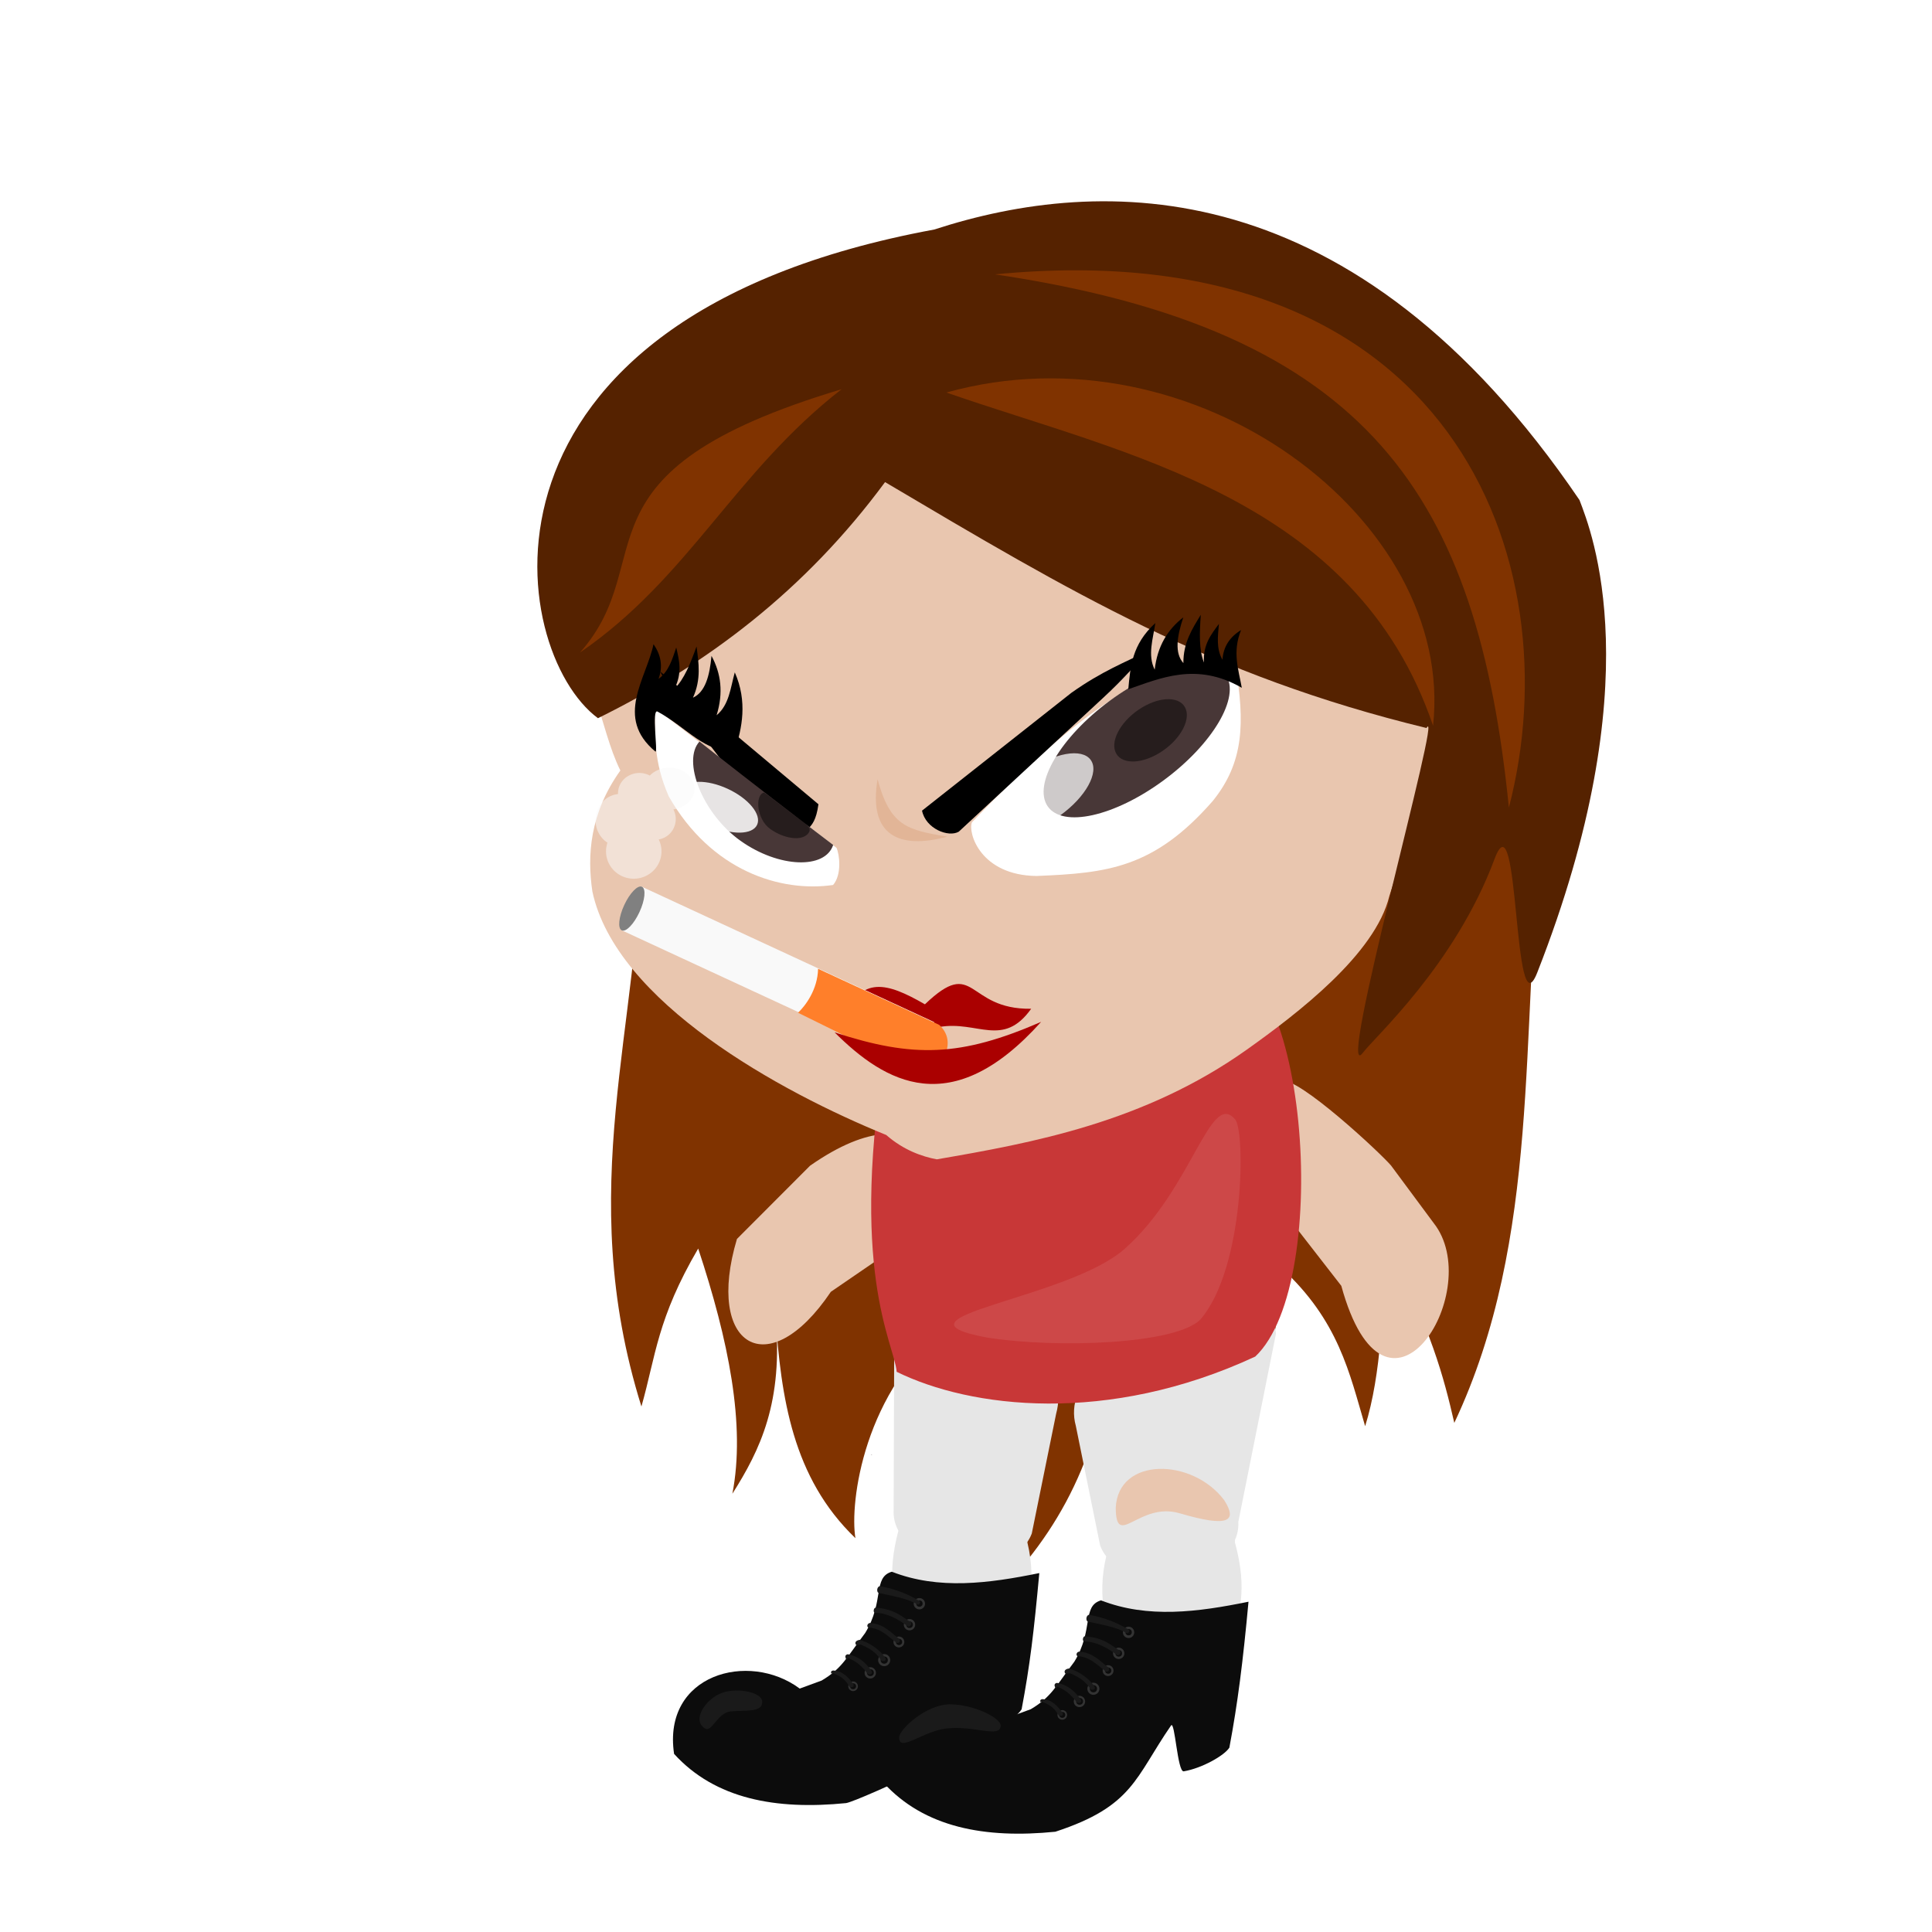 <?xml version="1.0" encoding="UTF-8" standalone="no"?>
<!-- Created with Inkscape (http://www.inkscape.org/) -->

<svg
   xmlns:dc="http://purl.org/dc/elements/1.1/"
   xmlns:cc="http://creativecommons.org/ns#"
   xmlns:rdf="http://www.w3.org/1999/02/22-rdf-syntax-ns#"
   xmlns:svg="http://www.w3.org/2000/svg"
   xmlns="http://www.w3.org/2000/svg"
   xmlns:sodipodi="http://sodipodi.sourceforge.net/DTD/sodipodi-0.dtd"
   xmlns:inkscape="http://www.inkscape.org/namespaces/inkscape"
   id="svg2"
   version="1.1"
   inkscape:version="0.91 r13725"
   width="500"
   height="500"
   viewBox="0 0 500 500"
   sodipodi:docname="smoke1.svg"
   inkscape:export-filename="/home/marsza/Obrazy/blyp.png"
   inkscape:export-xdpi="90"
   inkscape:export-ydpi="90">
  <defs
     id="defs6" />
  <sodipodi:namedview
     pagecolor="#ffffff"
     bordercolor="#666666"
     borderopacity="1"
     objecttolerance="10"
     gridtolerance="10"
     guidetolerance="10"
     inkscape:pageopacity="0"
     inkscape:pageshadow="2"
     inkscape:window-width="1366"
     inkscape:window-height="719"
     id="namedview4"
     showgrid="false"
     showguides="false"
     inkscape:snap-text-baseline="false"
     inkscape:zoom="1"
     inkscape:cx="251.88019"
     inkscape:cy="269.71193"
     inkscape:window-x="0"
     inkscape:window-y="0"
     inkscape:window-maximized="1"
     inkscape:current-layer="layer11" />
  <g
     inkscape:groupmode="layer"
     id="layer12"
     inkscape:label="TLO 1"
     style="display:inline" />
  <g
     inkscape:groupmode="layer"
     id="layer11"
     inkscape:label="TLO"
     style="display:inline">
    <path
       style="color:#000000;clip-rule:nonzero;display:inline;overflow:visible;visibility:visible;opacity:1;isolation:auto;mix-blend-mode:normal;color-interpolation:sRGB;color-interpolation-filters:linearRGB;solid-color:#000000;solid-opacity:1;fill:#ffffff;fill-opacity:1;fill-rule:nonzero;stroke:#6a6a6a;stroke-width:8.559;stroke-miterlimit:4;stroke-dasharray:none;stroke-opacity:0;color-rendering:auto;image-rendering:auto;shape-rendering:auto;text-rendering:auto;enable-background:accumulate"
       d="m 282.129,52.494 c -16.791,-0.144 -32.954,4.768 -49.081,8.674 -31.897,6.818 -65.386,19.869 -84.811,47.527 -15.515,21.909 -17.981,54.24 -1.361,76.227 2.914,3.527 7.064,5.787 7.488,10.77 0.423,2.837 3.741,5.723 0.855,8.16 -2.758,4.521 -5.085,9.147 -5.432,14.51 -2.558,12.627 1.923,25.652 10.154,35.301 -4.608,34.809 -9.349,70.869 0.262,105.309 1.272,4.917 2.855,9.745 4.32,14.605 4.304,-14.475 6.315,-30.056 14.105,-43.037 6.405,19.915 10.789,41.123 7.134,62.066 -0.542,5.104 4.799,-4.174 6.259,-6.469 3.622,-6.122 6.473,-12.746 7.957,-19.721 2.769,15.318 10.704,29.557 22.656,39.604 -1.709,-8.208 -1.593,-17.853 1.436,-25.141 4.891,-1.071 -1.325,-4.902 2.404,-8.633 2.602,-7.296 0.705,7.341 1.25,9.986 -0.07,5.782 -0.406,11.908 0.863,17.389 -1.396,3.303 0.193,7.715 -3.141,9.791 -1.908,2.371 -2.053,5.149 -2.293,7.951 -0.722,2.767 -2.041,5.072 -3.293,7.611 -2.397,0.974 -2.147,3.855 -4.4,5 -0.332,2.712 -3.469,3.193 -4.807,5.232 -3.505,3.021 -6.538,1.097 -9.887,-0.633 -11.286,-4.963 -27.459,0.389 -29.752,13.525 -1.222,5.095 -0.464,10.664 4.456,13.427 12.103,9.868 29.081,11.521 43.96,8.958 2.766,-0.974 5.517,-2.404 8.172,-3.314 12.192,11.459 30.674,13.627 46.447,10.525 10.778,-3.067 19.621,-10.768 24.631,-20.719 1.992,-4.748 2.415,-2.05 2.84,1.316 0.092,2.901 2.533,5.889 5.629,4.02 5.436,-1.771 12.655,-4.641 12.168,-11.584 2.1,-12.012 3.324,-24.153 4.451,-36.289 -3.772,1.665 -1.274,-4.13 -2.363,-6.25 -0.505,-3.634 -1.923,-7.033 -0.529,-10.605 3.181,-17.736 6.894,-35.789 10.505,-53.27 1.519,-2.01 1.496,-9.452 3.993,-5.197 9.265,11.062 12.251,25.848 16.301,39.439 2.471,-7.476 4.436,-15.21 5.354,-22.994 3.817,1.068 7.804,-0.806 10.441,-3.52 2.901,8.035 4.769,16.385 6.689,24.693 18.864,-36.675 20.751,-78.756 22.451,-119.127 7.129,-15.322 11.685,-31.892 15.363,-48.39 5.191,-25.798 6.804,-53.673 -3.142,-78.559 -22.949,-34.095 -55.133,-65.157 -96.227,-74.851 -9.964,-2.393 -20.233,-3.474 -30.476,-3.315 z m -0.953,350.293 c 2.407,3.708 0.07,8.417 0.301,12.389 -3.361,2.024 -4.053,6.164 -4.195,9.617 -0.74,2.767 -2.008,5.146 -3.348,7.619 -2.323,1.026 -2.107,3.826 -4.334,4.975 -0.058,2.692 -3.376,2.801 -4.312,4.904 2.158,-11.654 3.242,-23.469 4.34,-35.26 -4.696,1.946 -1.51,-3.262 0.016,-4.66 3.237,-4.576 6.099,-9.42 8.504,-14.484 1.01,4.967 2.02,9.934 3.029,14.9 z"
       id="rect4298-3"
       inkscape:connector-curvature="0" />
  </g>
  <g
     inkscape:groupmode="layer"
     id="layer6"
     inkscape:label="head 1"
     style="display:inline">
    <path
       style="color:#000000;clip-rule:nonzero;display:inline;overflow:visible;visibility:visible;opacity:1;isolation:auto;mix-blend-mode:normal;color-interpolation:sRGB;color-interpolation-filters:linearRGB;solid-color:#000000;solid-opacity:1;fill:#803300;fill-opacity:1;fill-rule:nonzero;stroke:#6a6a6a;stroke-width:8.559;stroke-miterlimit:4;stroke-dasharray:none;stroke-opacity:0;color-rendering:auto;image-rendering:auto;shape-rendering:auto;text-rendering:auto;enable-background:accumulate"
       d="m 166,216 233,0 c -5.745,51.08 -0.003,104.286 -22.627,152.243 -2.73,-11.815 -5.889,-24.146 -17.861,-47.052 -0.528,17.18 -1.009,34.406 -5.213,47.909 -4.044,-13.677 -6.81,-27.355 -21.758,-41.032 -1.447,37.041 -15.265,56.409 -29.648,74.97 -2.407,-16.725 1.821,-30.961 -14.416,-52.872 -3.501,30.595 -16.47,50.37 -33.109,65.949 3.43,-21.491 9.954,-41.435 -8.358,-73.797 -22.596,17.495 -26.149,46.647 -24.627,55.757 -16.329,-15.679 -19.233,-36.393 -20.713,-57.64 2.151,22.415 -3.994,34.873 -11.131,46.142 3.462,-17.81 -1.003,-39.752 -8.847,-63.454 C 170.063,341.285 169.731,350.87 166,364 c -17.641,-56.39 -0.117,-98.713 0,-148 z"
       id="rect4298"
       inkscape:connector-curvature="0"
       sodipodi:nodetypes="cccccccccccccccc" />
  </g>
  <g
     inkscape:groupmode="layer"
     id="layer10"
     inkscape:label="udoL"
     style="display:inline">
    <path
       style="color:#000000;clip-rule:nonzero;display:inline;overflow:visible;visibility:visible;opacity:1;isolation:auto;mix-blend-mode:normal;color-interpolation:sRGB;color-interpolation-filters:linearRGB;solid-color:#000000;solid-opacity:1;fill:#e6e6e6;fill-opacity:1;fill-rule:nonzero;stroke:#000000;stroke-width:9.694;stroke-miterlimit:4;stroke-dasharray:none;stroke-opacity:0;color-rendering:auto;image-rendering:auto;shape-rendering:auto;text-rendering:auto;enable-background:accumulate"
       d="m 278.417,368.992 c -6.145,-22.102 50.53,-43.611 51.803,-23.822 l -9.743,48.715 c 0.782,15.097 -30.753,19.537 -35.755,6.116 z"
       id="rect4334"
       inkscape:connector-curvature="0"
       sodipodi:nodetypes="ccccc" />
    <path
       style="color:#000000;clip-rule:nonzero;display:inline;overflow:visible;visibility:visible;opacity:1;isolation:auto;mix-blend-mode:normal;color-interpolation:sRGB;color-interpolation-filters:linearRGB;solid-color:#000000;solid-opacity:1;fill:#e9c6af;fill-opacity:1;fill-rule:nonzero;stroke:#000000;stroke-width:9.694;stroke-miterlimit:4;stroke-dasharray:none;stroke-opacity:0;color-rendering:auto;image-rendering:auto;shape-rendering:auto;text-rendering:auto;enable-background:accumulate"
       d="m 316.839,388.266 c 3.465,5.443 1.115,7.104 -11.506,3.378 -10.554,-3.115 -16.491,9.416 -16.58,-1.4 0.565,-13.241 19.815,-13.011 28.087,-1.978 z"
       id="rect4349"
       inkscape:connector-curvature="0"
       sodipodi:nodetypes="cscc" />
  </g>
  <g
     inkscape:groupmode="layer"
     id="layer18"
     inkscape:label="udoP"
     style="display:inline">
    <path
       style="color:#000000;clip-rule:nonzero;display:inline;overflow:visible;visibility:visible;opacity:1;isolation:auto;mix-blend-mode:normal;color-interpolation:sRGB;color-interpolation-filters:linearRGB;solid-color:#000000;solid-opacity:1;fill:#e6e6e6;fill-opacity:1;fill-rule:nonzero;stroke:#000000;stroke-width:9.694;stroke-miterlimit:4;stroke-dasharray:none;stroke-opacity:0;color-rendering:auto;image-rendering:auto;shape-rendering:auto;text-rendering:auto;enable-background:accumulate"
       d="m 273.333,365.853 c 6.145,-22.102 -40.626,-41.889 -41.9,-22.1 l -0.16,46.993 c -0.782,15.097 30.753,19.537 35.755,6.116 z"
       id="rect4334-6"
       inkscape:connector-curvature="0"
       sodipodi:nodetypes="ccccc" />
  </g>
  <g
     inkscape:groupmode="layer"
     id="layer16"
     inkscape:label="lydkaL"
     style="display:inline">
    <path
       style="color:#000000;clip-rule:nonzero;display:inline;overflow:visible;visibility:visible;opacity:1;isolation:auto;mix-blend-mode:normal;color-interpolation:sRGB;color-interpolation-filters:linearRGB;solid-color:#000000;solid-opacity:1;fill:#e6e6e6;fill-opacity:1;fill-rule:nonzero;stroke:#000000;stroke-width:9.694;stroke-miterlimit:4;stroke-dasharray:none;stroke-opacity:0;color-rendering:auto;image-rendering:auto;shape-rendering:auto;text-rendering:auto;enable-background:accumulate"
       d="m 286.333,402.609 c 0.391,-8.446 34.254,-10.683 33.267,-3.445 3.459,12.734 0.918,18.648 -0.861,25.299 -1.196,8.225 -26.935,4.947 -30.034,-0.546 -1.986,-1.182 -5.077,-10.167 -2.373,-21.308 z"
       id="rect4354"
       inkscape:connector-curvature="0"
       sodipodi:nodetypes="ccccc" />
  </g>
  <g
     inkscape:groupmode="layer"
     id="layer19"
     inkscape:label="lydkaP"
     style="display:inline">
    <path
       style="color:#000000;clip-rule:nonzero;display:inline;overflow:visible;visibility:visible;opacity:1;isolation:auto;mix-blend-mode:normal;color-interpolation:sRGB;color-interpolation-filters:linearRGB;solid-color:#000000;solid-opacity:1;fill:#e6e6e6;fill-opacity:1;fill-rule:nonzero;stroke:#000000;stroke-width:9.694;stroke-miterlimit:4;stroke-dasharray:none;stroke-opacity:0;color-rendering:auto;image-rendering:auto;shape-rendering:auto;text-rendering:auto;enable-background:accumulate"
       d="m 265.882,399.164 c -0.391,-8.446 -34.254,-10.683 -33.267,-3.445 -3.459,12.734 -0.918,18.648 0.861,25.299 1.196,8.225 26.935,4.947 30.034,-0.546 1.986,-1.182 5.077,-10.167 2.373,-21.308 z"
       id="rect4354-7"
       inkscape:connector-curvature="0"
       sodipodi:nodetypes="ccccc" />
  </g>
  <g
     inkscape:groupmode="layer"
     id="layer20"
     inkscape:label="glanP"
     style="display:inline">
    <path
       style="display:inline;fill:#0c0c0c;fill-opacity:1;stroke:#000000;stroke-width:1.022;stroke-opacity:0"
       d="m 268.97,407.113 c -13.105,2.68 -26.072,4.378 -38.175,-0.355 -4.997,1.501 -1.81,7.592 -6.901,15.879 -4.87,6.433 -5.97,9.16 -11.267,12.292 l -5.658,2.074 c -13.19,-9.826 -35.59,-3.702 -32.517,16.901 10.636,11.7 26.396,14.55 44.528,12.734 3.389,-0.578 41.537,-18.001 45.413,-24.266 2.158,-11.452 3.151,-19.794 4.577,-35.259 z"
       id="rect4460-3-5"
       inkscape:connector-curvature="0"
       sodipodi:nodetypes="ccccccccc" />
    <circle
       style="display:inline;fill:#333333;fill-opacity:1;stroke:#000000;stroke-width:1.022;stroke-opacity:0"
       id="path4480-7-5"
       cx="-237.933"
       cy="415.039"
       r="1.469"
       transform="scale(-1,1)" />
    <circle
       style="display:inline;fill:#333333;fill-opacity:1;stroke:#000000;stroke-width:1.022;stroke-opacity:0"
       id="path4482-9-6"
       cx="-235.377"
       cy="420.47"
       r="1.469"
       transform="scale(-1,1)" />
    <circle
       style="display:inline;fill:#333333;fill-opacity:1;stroke:#000000;stroke-width:1.022;stroke-opacity:0"
       id="path4484-2-2"
       cx="-232.63"
       cy="424.942"
       r="1.406"
       transform="scale(-1,1)" />
    <circle
       style="display:inline;fill:#333333;fill-opacity:1;stroke:#000000;stroke-width:1.022;stroke-opacity:0"
       id="path4486-0-9"
       cx="-228.829"
       cy="429.637"
       r="1.565"
       transform="scale(-1,1)" />
    <circle
       style="display:inline;fill:#333333;fill-opacity:1;stroke:#000000;stroke-width:1.022;stroke-opacity:0"
       id="path4488-2-1"
       cx="-225.219"
       cy="432.928"
       r="1.469"
       transform="scale(-1,1)" />
    <circle
       style="display:inline;fill:#333333;fill-opacity:1;stroke:#000000;stroke-width:1.022;stroke-opacity:0"
       id="path4490-3-2"
       cx="-220.779"
       cy="436.409"
       r="1.246"
       transform="scale(-1,1)" />
    <circle
       style="display:inline;fill:#0c0c0c;fill-opacity:1;stroke:#000000;stroke-width:0.717;stroke-opacity:0"
       id="path4494-3-2-7"
       cx="-237.944"
       cy="415.002"
       r="0.824"
       transform="scale(-1,1)" />
    <circle
       style="display:inline;fill:#0c0c0c;fill-opacity:1;stroke:#000000;stroke-width:0.745;stroke-opacity:0"
       id="path4494-6-2-0"
       cx="-235.391"
       cy="420.471"
       r="0.856"
       transform="scale(-1,1)" />
    <circle
       style="display:inline;fill:#0c0c0c;fill-opacity:1;stroke:#000000;stroke-width:0.703;stroke-opacity:0"
       id="path4494-7-8-9"
       cx="-232.666"
       cy="424.944"
       r="0.807"
       transform="scale(-1,1)" />
    <circle
       style="display:inline;fill:#0c0c0c;fill-opacity:1;stroke:#000000;stroke-width:0.814;stroke-opacity:0"
       id="path4494-5-9-3"
       cx="-228.837"
       cy="429.629"
       r="0.935"
       transform="scale(-1,1)" />
    <circle
       style="display:inline;fill:#0c0c0c;fill-opacity:1;stroke:#000000;stroke-width:0.772;stroke-opacity:0"
       id="path4494-35-7-6"
       cx="-225.26"
       cy="432.894"
       r="0.887"
       transform="scale(-1,1)" />
    <circle
       style="display:inline;fill:#0c0c0c;fill-opacity:1;stroke:#000000;stroke-width:0.674;stroke-opacity:0"
       id="path4494-62-3-0"
       cx="-220.776"
       cy="436.401"
       r="0.774"
       transform="scale(-1,1)" />
    <path
       style="display:inline;fill:#1a1a1a;fill-opacity:1;stroke:#000000;stroke-width:1.022;stroke-opacity:0"
       d="m 238.03,414.408 c -2.331,-1.513 -6.103,-3.192 -10.319,-3.906 -0.766,0.07 -0.917,1.472 -0.352,1.743 3.046,0.699 7.57,1.397 10.081,2.988 0.329,0.193 0.911,-0.41 0.59,-0.825 z"
       id="rect4556-2-6"
       inkscape:connector-curvature="0"
       sodipodi:nodetypes="ccccc" />
    <path
       style="display:inline;fill:#1a1a1a;fill-opacity:1;stroke:#000000;stroke-width:1.022;stroke-opacity:0"
       d="m 235.716,419.835 c -2.299,-1.417 -4.14,-3.409 -9.082,-3.776 -0.518,-0.002 -0.703,1.114 -0.299,1.306 3.36,0.052 6.32,1.809 8.647,3.555 0.58,0.2 1.15,-0.79 0.734,-1.084 z"
       id="rect4559-9-2"
       inkscape:connector-curvature="0"
       sodipodi:nodetypes="ccccc" />
    <path
       style="display:inline;fill:#1a1a1a;fill-opacity:1;stroke:#000000;stroke-width:1.022;stroke-opacity:0"
       d="m 232.753,424.17 c -2.269,-1.697 -3.881,-3.83 -7.475,-4.123 -0.604,-0.127 -1.143,0.758 -0.583,1.148 3.414,0.2 5.173,2.404 7.419,4.006 0.46,0.053 1.029,-0.243 0.639,-1.031 z"
       id="rect4562-3-6"
       inkscape:connector-curvature="0"
       sodipodi:nodetypes="cccccc" />
    <path
       style="display:inline;fill:#1a1a1a;fill-opacity:1;stroke:#000000;stroke-width:1.022;stroke-opacity:0"
       d="m 229.152,429.11 c -1.381,-2.055 -3.843,-3.88 -6.609,-4.731 -1.41,0.212 -1.274,1.011 -0.962,1.34 0.069,0.025 1.176,-0.096 1.176,-0.096 3.077,1.237 4.275,2.522 5.437,4.222 0.665,0.13 1.195,-0.042 0.958,-0.735 z"
       id="rect4565-1-1"
       inkscape:connector-curvature="0"
       sodipodi:nodetypes="cccscc" />
    <path
       style="display:inline;fill:#1a1a1a;fill-opacity:1;stroke:#000000;stroke-width:1.022;stroke-opacity:0"
       d="m 225.618,432.53 c -1.441,-2.101 -3.242,-3.831 -6.165,-4.408 -0.559,0.046 -0.765,0.434 -0.639,0.831 0.061,0.135 0.174,0.575 0.299,0.602 0.117,0.024 0.429,-0.45 0.429,-0.45 2.53,1.011 3.883,2.603 5.118,4.161 0.665,0.13 1.195,-0.042 0.958,-0.735 z"
       id="rect4565-0-9-8"
       inkscape:connector-curvature="0"
       sodipodi:nodetypes="cccsscc" />
    <path
       style="display:inline;fill:#1a1a1a;fill-opacity:1;stroke:#000000;stroke-width:1.022;stroke-opacity:0"
       d="m 220.874,435.872 c -1.405,-1.755 -2.476,-3.276 -5.127,-3.546 -0.69,-0.014 -0.832,0.491 -0.528,0.851 -0.002,-0.03 0.242,-0.207 0.243,-0.207 2.581,1.007 3.286,1.806 4.454,3.637 0.665,0.13 1.195,-0.042 0.958,-0.735 z"
       id="rect4565-9-4-7"
       inkscape:connector-curvature="0"
       sodipodi:nodetypes="cccsccc" />
    <path
       style="display:inline;fill:#1a1a1a;fill-opacity:1;stroke:#000000;stroke-width:0.622;stroke-opacity:0"
       d="m 182.503,447.341 c 1.79,1.02 3.138,-4.069 6.606,-4.43 3.706,-0.386 8.29,0.411 8.16,-2.564 -0.09,-2.058 -4.971,-3.468 -9.325,-2.565 -4.792,0.994 -9.325,7.343 -5.44,9.559 z"
       id="path4509-7-9"
       inkscape:connector-curvature="0"
       sodipodi:nodetypes="sssss" />
  </g>
  <g
     inkscape:groupmode="layer"
     id="layer17"
     inkscape:label="glanL"
     style="display:inline">
    <path
       style="display:inline;fill:#0c0c0c;fill-opacity:1;stroke:#000000;stroke-width:1.022;stroke-opacity:0"
       d="m 323.11,414.525 c -13.105,2.68 -26.072,4.378 -38.175,-0.355 -4.997,1.501 -1.81,7.592 -6.901,15.879 -4.87,6.433 -5.97,9.16 -11.267,12.292 l -5.658,2.074 c -13.19,-9.826 -35.59,-3.702 -32.517,16.901 10.636,11.7 26.396,14.55 44.528,12.734 20.157,-6.596 20.625,-13.996 29.941,-27.489 1.002,-1.452 1.653,12.131 3.292,11.856 4.713,-0.788 10.552,-4.107 11.806,-6.133 2.158,-11.452 3.526,-22.294 4.952,-37.759 z"
       id="rect4460-3"
       inkscape:connector-curvature="0"
       sodipodi:nodetypes="cccccccsscc" />
    <circle
       style="display:inline;fill:#333333;fill-opacity:1;stroke:#000000;stroke-width:1.022;stroke-opacity:0"
       id="path4480-7"
       cx="-292.073"
       cy="422.451"
       r="1.469"
       transform="scale(-1,1)" />
    <circle
       style="display:inline;fill:#333333;fill-opacity:1;stroke:#000000;stroke-width:1.022;stroke-opacity:0"
       id="path4482-9"
       cx="-289.517"
       cy="427.881"
       r="1.469"
       transform="scale(-1,1)" />
    <circle
       style="display:inline;fill:#333333;fill-opacity:1;stroke:#000000;stroke-width:1.022;stroke-opacity:0"
       id="path4484-2"
       cx="-286.77"
       cy="432.353"
       r="1.406"
       transform="scale(-1,1)" />
    <circle
       style="display:inline;fill:#333333;fill-opacity:1;stroke:#000000;stroke-width:1.022;stroke-opacity:0"
       id="path4486-0"
       cx="-282.969"
       cy="437.049"
       r="1.565"
       transform="scale(-1,1)" />
    <circle
       style="display:inline;fill:#333333;fill-opacity:1;stroke:#000000;stroke-width:1.022;stroke-opacity:0"
       id="path4488-2"
       cx="-279.359"
       cy="440.339"
       r="1.469"
       transform="scale(-1,1)" />
    <circle
       style="display:inline;fill:#333333;fill-opacity:1;stroke:#000000;stroke-width:1.022;stroke-opacity:0"
       id="path4490-3"
       cx="-274.919"
       cy="443.821"
       r="1.246"
       transform="scale(-1,1)" />
    <circle
       style="display:inline;fill:#0c0c0c;fill-opacity:1;stroke:#000000;stroke-width:0.717;stroke-opacity:0"
       id="path4494-3-2"
       cx="-292.084"
       cy="422.414"
       r="0.824"
       transform="scale(-1,1)" />
    <circle
       style="display:inline;fill:#0c0c0c;fill-opacity:1;stroke:#000000;stroke-width:0.745;stroke-opacity:0"
       id="path4494-6-2"
       cx="-289.531"
       cy="427.883"
       r="0.856"
       transform="scale(-1,1)" />
    <circle
       style="display:inline;fill:#0c0c0c;fill-opacity:1;stroke:#000000;stroke-width:0.703;stroke-opacity:0"
       id="path4494-7-8"
       cx="-286.806"
       cy="432.356"
       r="0.807"
       transform="scale(-1,1)" />
    <circle
       style="display:inline;fill:#0c0c0c;fill-opacity:1;stroke:#000000;stroke-width:0.814;stroke-opacity:0"
       id="path4494-5-9"
       cx="-282.977"
       cy="437.041"
       r="0.935"
       transform="scale(-1,1)" />
    <circle
       style="display:inline;fill:#0c0c0c;fill-opacity:1;stroke:#000000;stroke-width:0.772;stroke-opacity:0"
       id="path4494-35-7"
       cx="-279.4"
       cy="440.306"
       r="0.887"
       transform="scale(-1,1)" />
    <circle
       style="display:inline;fill:#0c0c0c;fill-opacity:1;stroke:#000000;stroke-width:0.674;stroke-opacity:0"
       id="path4494-62-3"
       cx="-274.916"
       cy="443.812"
       r="0.774"
       transform="scale(-1,1)" />
    <path
       style="display:inline;fill:#1a1a1a;fill-opacity:1;stroke:#000000;stroke-width:1.022;stroke-opacity:0"
       d="m 292.17,421.82 c -2.331,-1.513 -6.103,-3.192 -10.319,-3.906 -0.766,0.07 -0.917,1.472 -0.352,1.743 3.046,0.699 7.57,1.397 10.081,2.988 0.329,0.193 0.911,-0.41 0.59,-0.825 z"
       id="rect4556-2"
       inkscape:connector-curvature="0"
       sodipodi:nodetypes="ccccc" />
    <path
       style="display:inline;fill:#1a1a1a;fill-opacity:1;stroke:#000000;stroke-width:1.022;stroke-opacity:0"
       d="m 289.856,427.247 c -2.299,-1.417 -4.14,-3.409 -9.082,-3.776 -0.518,-0.002 -0.703,1.114 -0.299,1.306 3.36,0.052 6.32,1.809 8.647,3.555 0.58,0.2 1.15,-0.79 0.734,-1.084 z"
       id="rect4559-9"
       inkscape:connector-curvature="0"
       sodipodi:nodetypes="ccccc" />
    <path
       style="display:inline;fill:#1a1a1a;fill-opacity:1;stroke:#000000;stroke-width:1.022;stroke-opacity:0"
       d="m 286.893,431.582 c -2.269,-1.697 -3.881,-3.83 -7.475,-4.123 -0.604,-0.127 -1.143,0.758 -0.583,1.148 3.414,0.2 5.173,2.404 7.419,4.006 0.46,0.053 1.029,-0.243 0.639,-1.031 z"
       id="rect4562-3"
       inkscape:connector-curvature="0"
       sodipodi:nodetypes="cccccc" />
    <path
       style="display:inline;fill:#1a1a1a;fill-opacity:1;stroke:#000000;stroke-width:1.022;stroke-opacity:0"
       d="m 283.292,436.522 c -1.381,-2.055 -3.843,-3.88 -6.609,-4.731 -1.41,0.212 -1.274,1.011 -0.962,1.34 0.069,0.025 1.176,-0.096 1.176,-0.096 3.077,1.237 4.275,2.522 5.437,4.222 0.665,0.13 1.195,-0.042 0.958,-0.735 z"
       id="rect4565-1"
       inkscape:connector-curvature="0"
       sodipodi:nodetypes="cccscc" />
    <path
       style="display:inline;fill:#1a1a1a;fill-opacity:1;stroke:#000000;stroke-width:1.022;stroke-opacity:0"
       d="m 279.758,439.941 c -1.441,-2.101 -3.242,-3.831 -6.165,-4.408 -0.559,0.046 -0.765,0.434 -0.639,0.831 0.061,0.135 0.174,0.575 0.299,0.602 0.117,0.024 0.429,-0.45 0.429,-0.45 2.53,1.011 3.883,2.603 5.118,4.161 0.665,0.13 1.195,-0.042 0.958,-0.735 z"
       id="rect4565-0-9"
       inkscape:connector-curvature="0"
       sodipodi:nodetypes="cccsscc" />
    <path
       style="display:inline;fill:#1a1a1a;fill-opacity:1;stroke:#000000;stroke-width:1.022;stroke-opacity:0"
       d="m 275.015,443.284 c -1.405,-1.755 -2.476,-3.276 -5.127,-3.546 -0.69,-0.014 -0.832,0.491 -0.528,0.851 -0.002,-0.03 0.242,-0.207 0.243,-0.207 2.581,1.007 3.286,1.806 4.454,3.637 0.665,0.13 1.195,-0.042 0.958,-0.735 z"
       id="rect4565-9-4"
       inkscape:connector-curvature="0"
       sodipodi:nodetypes="cccsccc" />
    <path
       style="color:#000000;clip-rule:nonzero;display:inline;overflow:visible;visibility:visible;opacity:1;isolation:auto;mix-blend-mode:normal;color-interpolation:sRGB;color-interpolation-filters:linearRGB;solid-color:#000000;solid-opacity:1;fill:#1a1a1a;fill-opacity:1;fill-rule:nonzero;stroke:#000000;stroke-width:9.694;stroke-miterlimit:4;stroke-dasharray:none;stroke-opacity:0;color-rendering:auto;image-rendering:auto;shape-rendering:auto;text-rendering:auto;enable-background:accumulate"
       d="m 258.973,446.676 c -0.228,3.223 -6.678,-0.149 -13.994,0.646 -6.088,0.661 -12.424,6.397 -12.272,2.261 0.076,-2.079 7.009,-8.504 13.133,-8.504 6.123,0 13.28,3.522 13.133,5.598 z"
       id="path4720"
       inkscape:connector-curvature="0"
       sodipodi:nodetypes="sssss" />
  </g>
  <g
     inkscape:groupmode="layer"
     id="layer9"
     inkscape:label="trousers"
     style="display:inline">
    <rect
       style="fill:#241f1c;fill-opacity:1;stroke:#000000;stroke-width:1.218;stroke-opacity:0"
       id="rect4926"
       width="0.215"
       height="0.054"
       x="225.441"
       y="376.437" />
  </g>
  <g
     inkscape:groupmode="layer"
     id="layer13"
     inkscape:label="glany L"
     style="display:inline" />
  <g
     inkscape:groupmode="layer"
     id="layer24"
     inkscape:label="armL 1"
     style="display:inline">
    <path
       style="color:#000000;clip-rule:nonzero;display:inline;overflow:visible;visibility:visible;opacity:1;isolation:auto;mix-blend-mode:normal;color-interpolation:sRGB;color-interpolation-filters:linearRGB;solid-color:#000000;solid-opacity:1;fill:#e9c6af;fill-opacity:1;fill-rule:nonzero;stroke:#000000;stroke-width:9.694;stroke-miterlimit:4;stroke-dasharray:none;stroke-opacity:0;color-rendering:auto;image-rendering:auto;shape-rendering:auto;text-rendering:auto;enable-background:accumulate"
       d="m 237.149,319.158 c 11.593,-12.172 3.67,-39.248 -27.502,-17.477 l -18.925,18.959 c -8.274,27.656 8.033,37.847 24.298,13.681 z"
       id="rect4874-3"
       inkscape:connector-curvature="0"
       sodipodi:nodetypes="ccccc" />
  </g>
  <g
     inkscape:groupmode="layer"
     id="layer22"
     inkscape:label="armL"
     style="display:inline" />
  <g
     inkscape:groupmode="layer"
     id="layer23"
     inkscape:label="armP 1"
     style="display:inline">
    <path
       style="color:#000000;clip-rule:nonzero;display:inline;overflow:visible;visibility:visible;opacity:1;isolation:auto;mix-blend-mode:normal;color-interpolation:sRGB;color-interpolation-filters:linearRGB;solid-color:#000000;solid-opacity:1;fill:#e9c6af;fill-opacity:1;fill-rule:nonzero;stroke:#000000;stroke-width:7.816;stroke-miterlimit:4;stroke-dasharray:none;stroke-opacity:0;color-rendering:auto;image-rendering:auto;shape-rendering:auto;text-rendering:auto;enable-background:accumulate"
       d="m 334.198,316.13 c -5.805,-6.43 -12.351,-34.523 -2.618,-36.477 4.573,-0.918 25.618,18.698 28.419,21.983 l 11.629,15.689 c 12.317,17.739 -12.914,57.643 -24.499,15.448 z"
       id="rect4874"
       inkscape:connector-curvature="0"
       sodipodi:nodetypes="cscccc" />
  </g>
  <g
     inkscape:groupmode="layer"
     id="layer25"
     inkscape:label="armP 2"
     style="display:inline" />
  <g
     inkscape:groupmode="layer"
     id="layer21"
     inkscape:label="armP"
     style="display:inline" />
  <g
     inkscape:groupmode="layer"
     id="layer7"
     inkscape:label="tshirt"
     style="display:inline">
    <path
       style="fill:#c83737;fill-opacity:1;stroke:#000000;stroke-width:1.959;stroke-opacity:0"
       d="m 229.593,269.108 c 12.965,-14.636 50.661,-19.984 83.042,-21.413 25.653,-5.109 32.586,84.222 12.221,103.385 -38.256,17.776 -73.7,13.338 -92.794,3.945 -0.656,-7.535 -12.772,-26.238 -2.469,-85.918 z"
       id="rect4268"
       inkscape:connector-curvature="0"
       sodipodi:nodetypes="cccccc" />
    <path
       style="color:#000000;clip-rule:nonzero;display:inline;overflow:visible;visibility:visible;opacity:1;isolation:auto;mix-blend-mode:normal;color-interpolation:sRGB;color-interpolation-filters:linearRGB;solid-color:#000000;solid-opacity:1;fill:#d35f5f;fill-opacity:0.44;fill-rule:nonzero;stroke:#000000;stroke-width:9.694;stroke-miterlimit:4;stroke-dasharray:none;stroke-opacity:0;color-rendering:auto;image-rendering:auto;shape-rendering:auto;text-rendering:auto;enable-background:accumulate"
       d="m 319.577,289.62 c 2.783,2.55 2.622,38.54 -8.935,51.885 -6.193,6.321 -36.83,7.573 -55.33,4.629 -27.795,-5.242 20.978,-9.829 35.754,-22.938 17.483,-15.511 22.065,-41.025 28.511,-33.576 z"
       id="rect3530"
       inkscape:connector-curvature="0"
       sodipodi:nodetypes="cccsc" />
  </g>
  <g
     inkscape:groupmode="layer"
     id="layer2"
     inkscape:label="head"
     style="display:inline;opacity:1">
    <path
       style="fill:#e9c6af;fill-opacity:1"
       d="m 141.461,160.606 c 36.489,-91.975 161.375,-101.474 240.746,-21.675 -7.548,30.988 -12.783,63.298 -22.644,92.964 -3.646,15.024 -23.667,30.337 -36.84,39.712 -26.588,18.921 -55.666,24.189 -80.283,28.429 -3.736,-0.699 -8.57,-2.35 -13.087,-6.303 -27.359,-11.122 -69.956,-34.436 -76.048,-63.015 -1.37,-9.261 -0.714,-20.172 7.242,-31.313 -5.783,-11.726 -5.715,-26.979 -19.086,-38.798 z"
       id="rect4164"
       inkscape:connector-curvature="0"
       sodipodi:nodetypes="cccsccccc" />
    <path
       style="color:#000000;clip-rule:nonzero;display:inline;overflow:visible;visibility:visible;opacity:1;isolation:auto;mix-blend-mode:normal;color-interpolation:sRGB;color-interpolation-filters:linearRGB;solid-color:#000000;solid-opacity:1;fill:#552200;fill-opacity:1;fill-rule:nonzero;stroke:#6a6a6a;stroke-width:8.559;stroke-miterlimit:4;stroke-dasharray:none;stroke-opacity:0;color-rendering:auto;image-rendering:auto;shape-rendering:auto;text-rendering:auto;enable-background:accumulate"
       d="m 241.778,59.402 c 42.928,-13.965 108.538,-16.093 166.991,70.004 3.143,8.231 18.707,46.829 -10.934,122.311 -6.337,16.137 -4.523,-46.906 -11.044,-29.422 -10.225,27.415 -30.962,46.021 -34.066,50.145 -7.429,9.869 20.992,-91.571 16.446,-84.034 -55.84,-13.554 -91.804,-35.041 -140.121,-63.64 -20.673,28.04 -46.092,47.182 -74.296,61.102 -23.41,-17.273 -37.76,-103.428 87.024,-126.466 z"
       id="rect3467"
       inkscape:connector-curvature="0"
       sodipodi:nodetypes="ccssscccc" />
    <path
       style="color:#000000;clip-rule:nonzero;display:inline;overflow:visible;visibility:visible;opacity:1;isolation:auto;mix-blend-mode:normal;color-interpolation:sRGB;color-interpolation-filters:linearRGB;solid-color:#000000;solid-opacity:1;fill:#803300;fill-opacity:1;fill-rule:nonzero;stroke:#6a6a6a;stroke-width:8.559;stroke-miterlimit:4;stroke-dasharray:none;stroke-opacity:0;color-rendering:auto;image-rendering:auto;shape-rendering:auto;text-rendering:auto;enable-background:accumulate"
       d="M 257.5,71 C 375.661,59.516 407.111,145.127 390.5,209 382.401,128.828 354.837,85.482 257.5,71 Z"
       id="rect4245"
       inkscape:connector-curvature="0"
       sodipodi:nodetypes="ccc" />
    <path
       style="color:#000000;clip-rule:nonzero;display:inline;overflow:visible;visibility:visible;opacity:1;isolation:auto;mix-blend-mode:normal;color-interpolation:sRGB;color-interpolation-filters:linearRGB;solid-color:#000000;solid-opacity:1;fill:#803300;fill-opacity:1;fill-rule:nonzero;stroke:#6a6a6a;stroke-width:8.559;stroke-miterlimit:4;stroke-dasharray:none;stroke-opacity:0;color-rendering:auto;image-rendering:auto;shape-rendering:auto;text-rendering:auto;enable-background:accumulate"
       d="m 244.922,101.581 c 64.291,-17.91 131.777,32.88 125.955,86.231 -20.063,-59.063 -79.904,-70.172 -125.955,-86.231 z"
       id="rect4248"
       inkscape:connector-curvature="0"
       sodipodi:nodetypes="ccc" />
    <path
       style="color:#000000;clip-rule:nonzero;display:inline;overflow:visible;visibility:visible;opacity:1;isolation:auto;mix-blend-mode:normal;color-interpolation:sRGB;color-interpolation-filters:linearRGB;solid-color:#000000;solid-opacity:1;fill:#803300;fill-opacity:1;fill-rule:nonzero;stroke:#6a6a6a;stroke-width:8.559;stroke-miterlimit:4;stroke-dasharray:none;stroke-opacity:0;color-rendering:auto;image-rendering:auto;shape-rendering:auto;text-rendering:auto;enable-background:accumulate"
       d="m 217.797,100.732 c -27.721,21.551 -39.496,48.8 -67.702,68.148 21.366,-24.079 -4.169,-46.632 67.702,-68.148 z"
       id="rect4251"
       inkscape:connector-curvature="0"
       sodipodi:nodetypes="ccc" />
  </g>
  <g
     inkscape:groupmode="layer"
     id="layer4"
     inkscape:label="mount"
     style="display:inline">
    <path
       style="fill:#deaa87;fill-opacity:0.6;stroke:#000000;stroke-width:1.218;stroke-opacity:0"
       d="m 227.109,201.673 c 3.31,12.053 7.447,13.09 18.085,14.855 -12.488,3.359 -20.529,-0.242 -18.085,-14.855 z"
       id="rect4232"
       inkscape:connector-curvature="0"
       sodipodi:nodetypes="ccc" />
    <path
       style="color:#000000;clip-rule:nonzero;display:inline;overflow:visible;visibility:visible;opacity:1;isolation:auto;mix-blend-mode:normal;color-interpolation:sRGB;color-interpolation-filters:linearRGB;solid-color:#000000;solid-opacity:1;fill:#aa0000;fill-opacity:1;fill-rule:nonzero;stroke:#6a6a6a;stroke-width:8.559;stroke-miterlimit:4;stroke-dasharray:none;stroke-opacity:0;color-rendering:auto;image-rendering:auto;shape-rendering:auto;text-rendering:auto;enable-background:accumulate"
       d="m 239.369,259.916 c 13.148,-12.575 10.508,1.392 27.5,1.152 -7.304,10.219 -13.911,2.989 -23.761,4.712 -6.3,1.102 -9.171,5.265 -14.627,5.51 -5.638,0.253 -11.149,-3.482 -10.236,-8.222 4.932,-10.358 11.062,-8.958 21.124,-3.152 z"
       id="rect4376"
       inkscape:connector-curvature="0"
       sodipodi:nodetypes="ccsscc" />
  </g>
  <g
     inkscape:groupmode="layer"
     id="layer3"
     inkscape:label="eye"
     style="display:inline">
    <path
       style="fill:#ffffff;fill-opacity:1"
       d="m 251.535,212.814 c 30.329,-31.957 52.853,-45.074 68.164,-40.782 2.534,15.103 2.216,25.284 -5.826,35.247 -15.264,17.47 -27.385,18.676 -45.627,19.425 -14.515,-0.178 -17.799,-11.152 -16.711,-13.89 z"
       id="rect4168"
       inkscape:connector-curvature="0"
       sodipodi:nodetypes="ccccc" />
    <path
       style="fill:#ffffff;fill-opacity:1;fill-rule:evenodd;stroke:#000000;stroke-width:1.218px;stroke-linecap:butt;stroke-linejoin:miter;stroke-opacity:0"
       d="m 173.078,206.114 c -4.055,-9.246 -3.511,-15.904 -3.593,-22.915 l 46.996,36.218 c 0.781,1.652 1.442,6.915 -0.874,9.613 -13.563,1.969 -31.491,-3.593 -42.53,-22.915 z"
       id="rect3339"
       inkscape:connector-curvature="0"
       sodipodi:nodetypes="ccccc" />
    <ellipse
       style="fill:#483737;fill-opacity:1;stroke:#000000;stroke-width:2.045;stroke-opacity:0"
       id="path4142"
       cx="136.623"
       cy="328.916"
       rx="28.643"
       ry="12.427"
       transform="matrix(0.805,-0.593,0.56,0.829,0,0)" />
    <ellipse
       style="fill:#000000;fill-opacity:0.467;stroke:#000000;stroke-width:1.984;stroke-opacity:0"
       id="path4144"
       cx="162.344"
       cy="324.736"
       rx="10.731"
       ry="6.171"
       transform="matrix(0.826,-0.564,0.504,0.864,0,0)" />
    <ellipse
       style="fill:#ffffff;fill-opacity:0.733;stroke:#000000;stroke-width:1.665;stroke-opacity:0"
       id="path4146"
       cx="100.237"
       cy="324.291"
       rx="14.827"
       ry="7.059"
       transform="matrix(0.813,-0.582,0.582,0.813,0,0)" />
    <path
       style="fill:#000000;fill-opacity:1;stroke:#000000;stroke-width:1.218;stroke-opacity:0"
       d="m 170.834,173.768 40.976,34.373 c -0.57,4.154 -1.643,5.289 -2.719,6.409 l -21.556,-16.701 c -5.757,-7.742 -11.904,-14.899 -16.701,-24.081 z"
       id="rect4151"
       inkscape:connector-curvature="0"
       sodipodi:nodetypes="ccccc" />
    <path
       style="fill:#483737;fill-opacity:1;stroke:#000000;stroke-width:1.745;stroke-opacity:0"
       d="m 215.623,218.67 c -2.061,6.339 -14.024,5.996 -23.98,-1.072 -9.956,-7.068 -15.144,-20.798 -10.618,-25.69 0,0 8.347,6.61 18.234,14.228 9.672,7.452 16.363,12.535 16.363,12.535 z"
       id="path4178"
       inkscape:connector-curvature="0"
       sodipodi:nodetypes="sssss" />
    <path
       style="fill:#000000;fill-opacity:0.467;stroke:#000000;stroke-width:1.823;stroke-opacity:0"
       d="m 205.015,210.568 c 3.445,2.657 5.568,3.608 4.003,5.286 -1.729,1.854 -6.124,1.207 -9.674,-1.307 -3.55,-2.514 -4.049,-8.875 -1.58,-9.447 0,0 3.72,2.745 7.251,5.468 z"
       id="path4181"
       inkscape:connector-curvature="0"
       sodipodi:nodetypes="sssss" />
    <ellipse
       style="fill:#ffffff;fill-opacity:0.867;stroke:#000000;stroke-width:1.618;stroke-opacity:0"
       id="path4184"
       cx="256.82"
       cy="110.842"
       rx="10.78"
       ry="5.236"
       transform="matrix(0.907,0.422,-0.422,0.907,0,0)" />
    <path
       style="display:inline;fill:#000000;fill-opacity:1;stroke:#000000;stroke-width:1.218;stroke-opacity:0"
       d="m 277.269,179.303 c 7.876,-5.581 13.761,-7.845 20.19,-11.016 -4.011,4.125 -6.393,7.164 -12.034,12.375 l -37.286,34.567 c -2.655,1.576 -8.589,-0.761 -9.516,-5.438 z"
       id="rect4148"
       inkscape:connector-curvature="0"
       sodipodi:nodetypes="cccccc" />
    <path
       style="color:#000000;clip-rule:nonzero;display:inline;overflow:visible;visibility:visible;opacity:1;isolation:auto;mix-blend-mode:normal;color-interpolation:sRGB;color-interpolation-filters:linearRGB;solid-color:#000000;solid-opacity:1;fill:#000000;fill-opacity:1;fill-rule:nonzero;stroke:#6a6a6a;stroke-width:8.559;stroke-miterlimit:4;stroke-dasharray:none;stroke-opacity:0;color-rendering:auto;image-rendering:auto;shape-rendering:auto;text-rendering:auto;enable-background:accumulate"
       d="m 299,161.25 c -0.587,4.086 -2.066,8.284 -0.165,12.06 0.692,-6.111 3.382,-10.425 7.404,-13.539 -1.65,4.913 -2.305,9.245 0.021,11.839 -0.048,-5.271 2.281,-8.844 4.499,-12.497 -0.323,4.591 -0.499,9.064 0.818,12.344 -0.256,-4.656 1.869,-7.271 3.879,-9.984 -0.283,3.191 -0.733,6.409 0.918,9.278 0.214,-3.432 1.932,-5.924 4.811,-7.69 -2.308,5.691 -0.661,10.196 0.189,14.94 -11.743,-6.791 -21.251,-2.402 -29.375,0.375 0.55,-5.776 0.893,-11.56 7,-17.125 z"
       id="rect4358"
       inkscape:connector-curvature="0"
       sodipodi:nodetypes="cccccccccccc" />
    <path
       style="color:#000000;clip-rule:nonzero;display:inline;overflow:visible;visibility:visible;opacity:1;isolation:auto;mix-blend-mode:normal;color-interpolation:sRGB;color-interpolation-filters:linearRGB;solid-color:#000000;solid-opacity:1;fill:#000000;fill-opacity:1;fill-rule:nonzero;stroke:#6a6a6a;stroke-width:8.559;stroke-miterlimit:4;stroke-dasharray:none;stroke-opacity:0;color-rendering:auto;image-rendering:auto;shape-rendering:auto;text-rendering:auto;enable-background:accumulate"
       d="m 190.163,174.004 c -1.111,3.976 -1.449,8.414 -4.712,11.103 1.83,-5.872 1.108,-10.903 -1.317,-15.375 -0.471,5.162 -1.619,9.39 -4.793,10.826 2.169,-4.804 1.478,-9.013 0.921,-13.25 -1.555,4.332 -3.198,8.496 -5.725,10.966 2.111,-4.157 1.221,-7.407 0.476,-10.701 -1.027,3.034 -1.913,6.161 -4.581,8.12 1.188,-3.227 0.62,-6.2 -1.302,-8.977 -1.84,8.914 -10.147,18.968 0.492,27.789 0.709,0.476 -1.065,-11.229 0.557,-10.348 7.594,4.126 12.734,11.158 20.015,9.932 1.825,-5.508 3.313,-12.53 -0.032,-20.085 z"
       id="rect4358-3"
       inkscape:connector-curvature="0"
       sodipodi:nodetypes="ccccccccccsccc" />
  </g>
  <g
     inkscape:groupmode="layer"
     id="layer1"
     inkscape:label="cigarette">
    <g
       style="font-style:normal;font-weight:normal;font-size:40px;line-height:125%;font-family:sans-serif;letter-spacing:0px;word-spacing:0px;display:inline;opacity:1;fill:#000000;fill-opacity:1;stroke:none;stroke-width:1px;stroke-linecap:butt;stroke-linejoin:miter;stroke-opacity:1"
       id="text5281"
       transform="matrix(-0.189,-0.084,-0.084,0.189,238.989,244.481)" />
    <rect
       style="color:#000000;clip-rule:nonzero;display:inline;overflow:visible;visibility:visible;opacity:1;isolation:auto;mix-blend-mode:normal;color-interpolation:sRGB;color-interpolation-filters:linearRGB;solid-color:#000000;solid-opacity:1;fill:#f9f9f9;fill-opacity:1;fill-rule:nonzero;stroke:#6a6a6a;stroke-width:3.289;stroke-miterlimit:4;stroke-dasharray:none;stroke-opacity:0;color-rendering:auto;image-rendering:auto;shape-rendering:auto;text-rendering:auto;enable-background:accumulate"
       id="rect5491"
       width="83.462"
       height="12.422"
       x="-330.678"
       y="138.511"
       transform="matrix(-0.907,-0.42,-0.42,0.907,0,0)" />
    <path
       style="color:#000000;clip-rule:nonzero;display:inline;overflow:visible;visibility:visible;opacity:1;isolation:auto;mix-blend-mode:normal;color-interpolation:sRGB;color-interpolation-filters:linearRGB;solid-color:#000000;solid-opacity:1;fill:#ff7f2a;fill-opacity:1;fill-rule:nonzero;stroke:#6a6a6a;stroke-width:3.289;stroke-miterlimit:4;stroke-dasharray:none;stroke-opacity:0;color-rendering:auto;image-rendering:auto;shape-rendering:auto;text-rendering:auto;enable-background:accumulate"
       d="M 243.068,265.238 211.719,250.717 c -0.115,5.387 -3.282,9.595 -5.194,11.378 l 31.308,15.428 c 3.672,1.477 11.126,-6.894 5.236,-12.285 z"
       id="rect5493"
       inkscape:connector-curvature="0"
       sodipodi:nodetypes="ccccc" />
    <ellipse
       style="color:#000000;clip-rule:nonzero;display:inline;overflow:visible;visibility:visible;opacity:1;isolation:auto;mix-blend-mode:normal;color-interpolation:sRGB;color-interpolation-filters:linearRGB;solid-color:#000000;solid-opacity:1;fill:#808080;fill-opacity:1;fill-rule:nonzero;stroke:#6a6a6a;stroke-width:3.41;stroke-miterlimit:4;stroke-dasharray:none;stroke-opacity:0;color-rendering:auto;image-rendering:auto;shape-rendering:auto;text-rendering:auto;enable-background:accumulate"
       id="path5496"
       cx="-247.307"
       cy="144.728"
       rx="2.172"
       ry="6.219"
       transform="matrix(-0.907,-0.42,-0.42,0.907,0,0)" />
    <path
       inkscape:connector-curvature="0"
       style="color:#000000;clip-rule:nonzero;display:inline;overflow:visible;visibility:visible;opacity:1;isolation:auto;mix-blend-mode:normal;color-interpolation:sRGB;color-interpolation-filters:linearRGB;solid-color:#000000;solid-opacity:1;fill:#f9f9f9;fill-opacity:0.527;fill-rule:nonzero;stroke:#6a6a6a;stroke-width:3.289;stroke-miterlimit:4;stroke-dasharray:none;stroke-opacity:0;color-rendering:auto;image-rendering:auto;shape-rendering:auto;text-rendering:auto;enable-background:accumulate"
       d="m 173.234,198.683 a 6.502,5.435 0 0 1 6.502,5.435 6.502,5.435 0 0 1 -5.467,5.359 5.241,5.338 0 0 1 0.615,2.502 5.241,5.338 0 0 1 -4.413,5.265 7.182,7.085 0 0 1 0.725,3.082 7.182,7.085 0 0 1 -7.181,7.085 7.182,7.085 0 0 1 -7.181,-7.085 7.182,7.085 0 0 1 0.38,-2.246 6.405,6.793 0 0 1 -3.097,-5.809 6.405,6.793 0 0 1 5.834,-6.763 5.532,5.241 0 0 1 -0.011,-0.224 5.532,5.241 0 0 1 5.532,-5.24 5.532,5.241 0 0 1 2.698,0.672 6.502,5.435 0 0 1 5.066,-2.031 z"
       id="path5498" />
    <path
       style="color:#000000;clip-rule:nonzero;display:inline;overflow:visible;visibility:visible;opacity:1;isolation:auto;mix-blend-mode:normal;color-interpolation:sRGB;color-interpolation-filters:linearRGB;solid-color:#000000;solid-opacity:1;fill:#aa0000;fill-opacity:1;fill-rule:nonzero;stroke:#6a6a6a;stroke-width:8.559;stroke-miterlimit:4;stroke-dasharray:none;stroke-opacity:0;color-rendering:auto;image-rendering:auto;shape-rendering:auto;text-rendering:auto;enable-background:accumulate"
       d="m 216.002,267.182 c 20.343,6.652 32.621,6.336 53.439,-2.724 -23.157,25.843 -40.36,15.763 -53.439,2.724 z"
       id="rect4379"
       inkscape:connector-curvature="0"
       sodipodi:nodetypes="ccc" />
  </g>
</svg>
